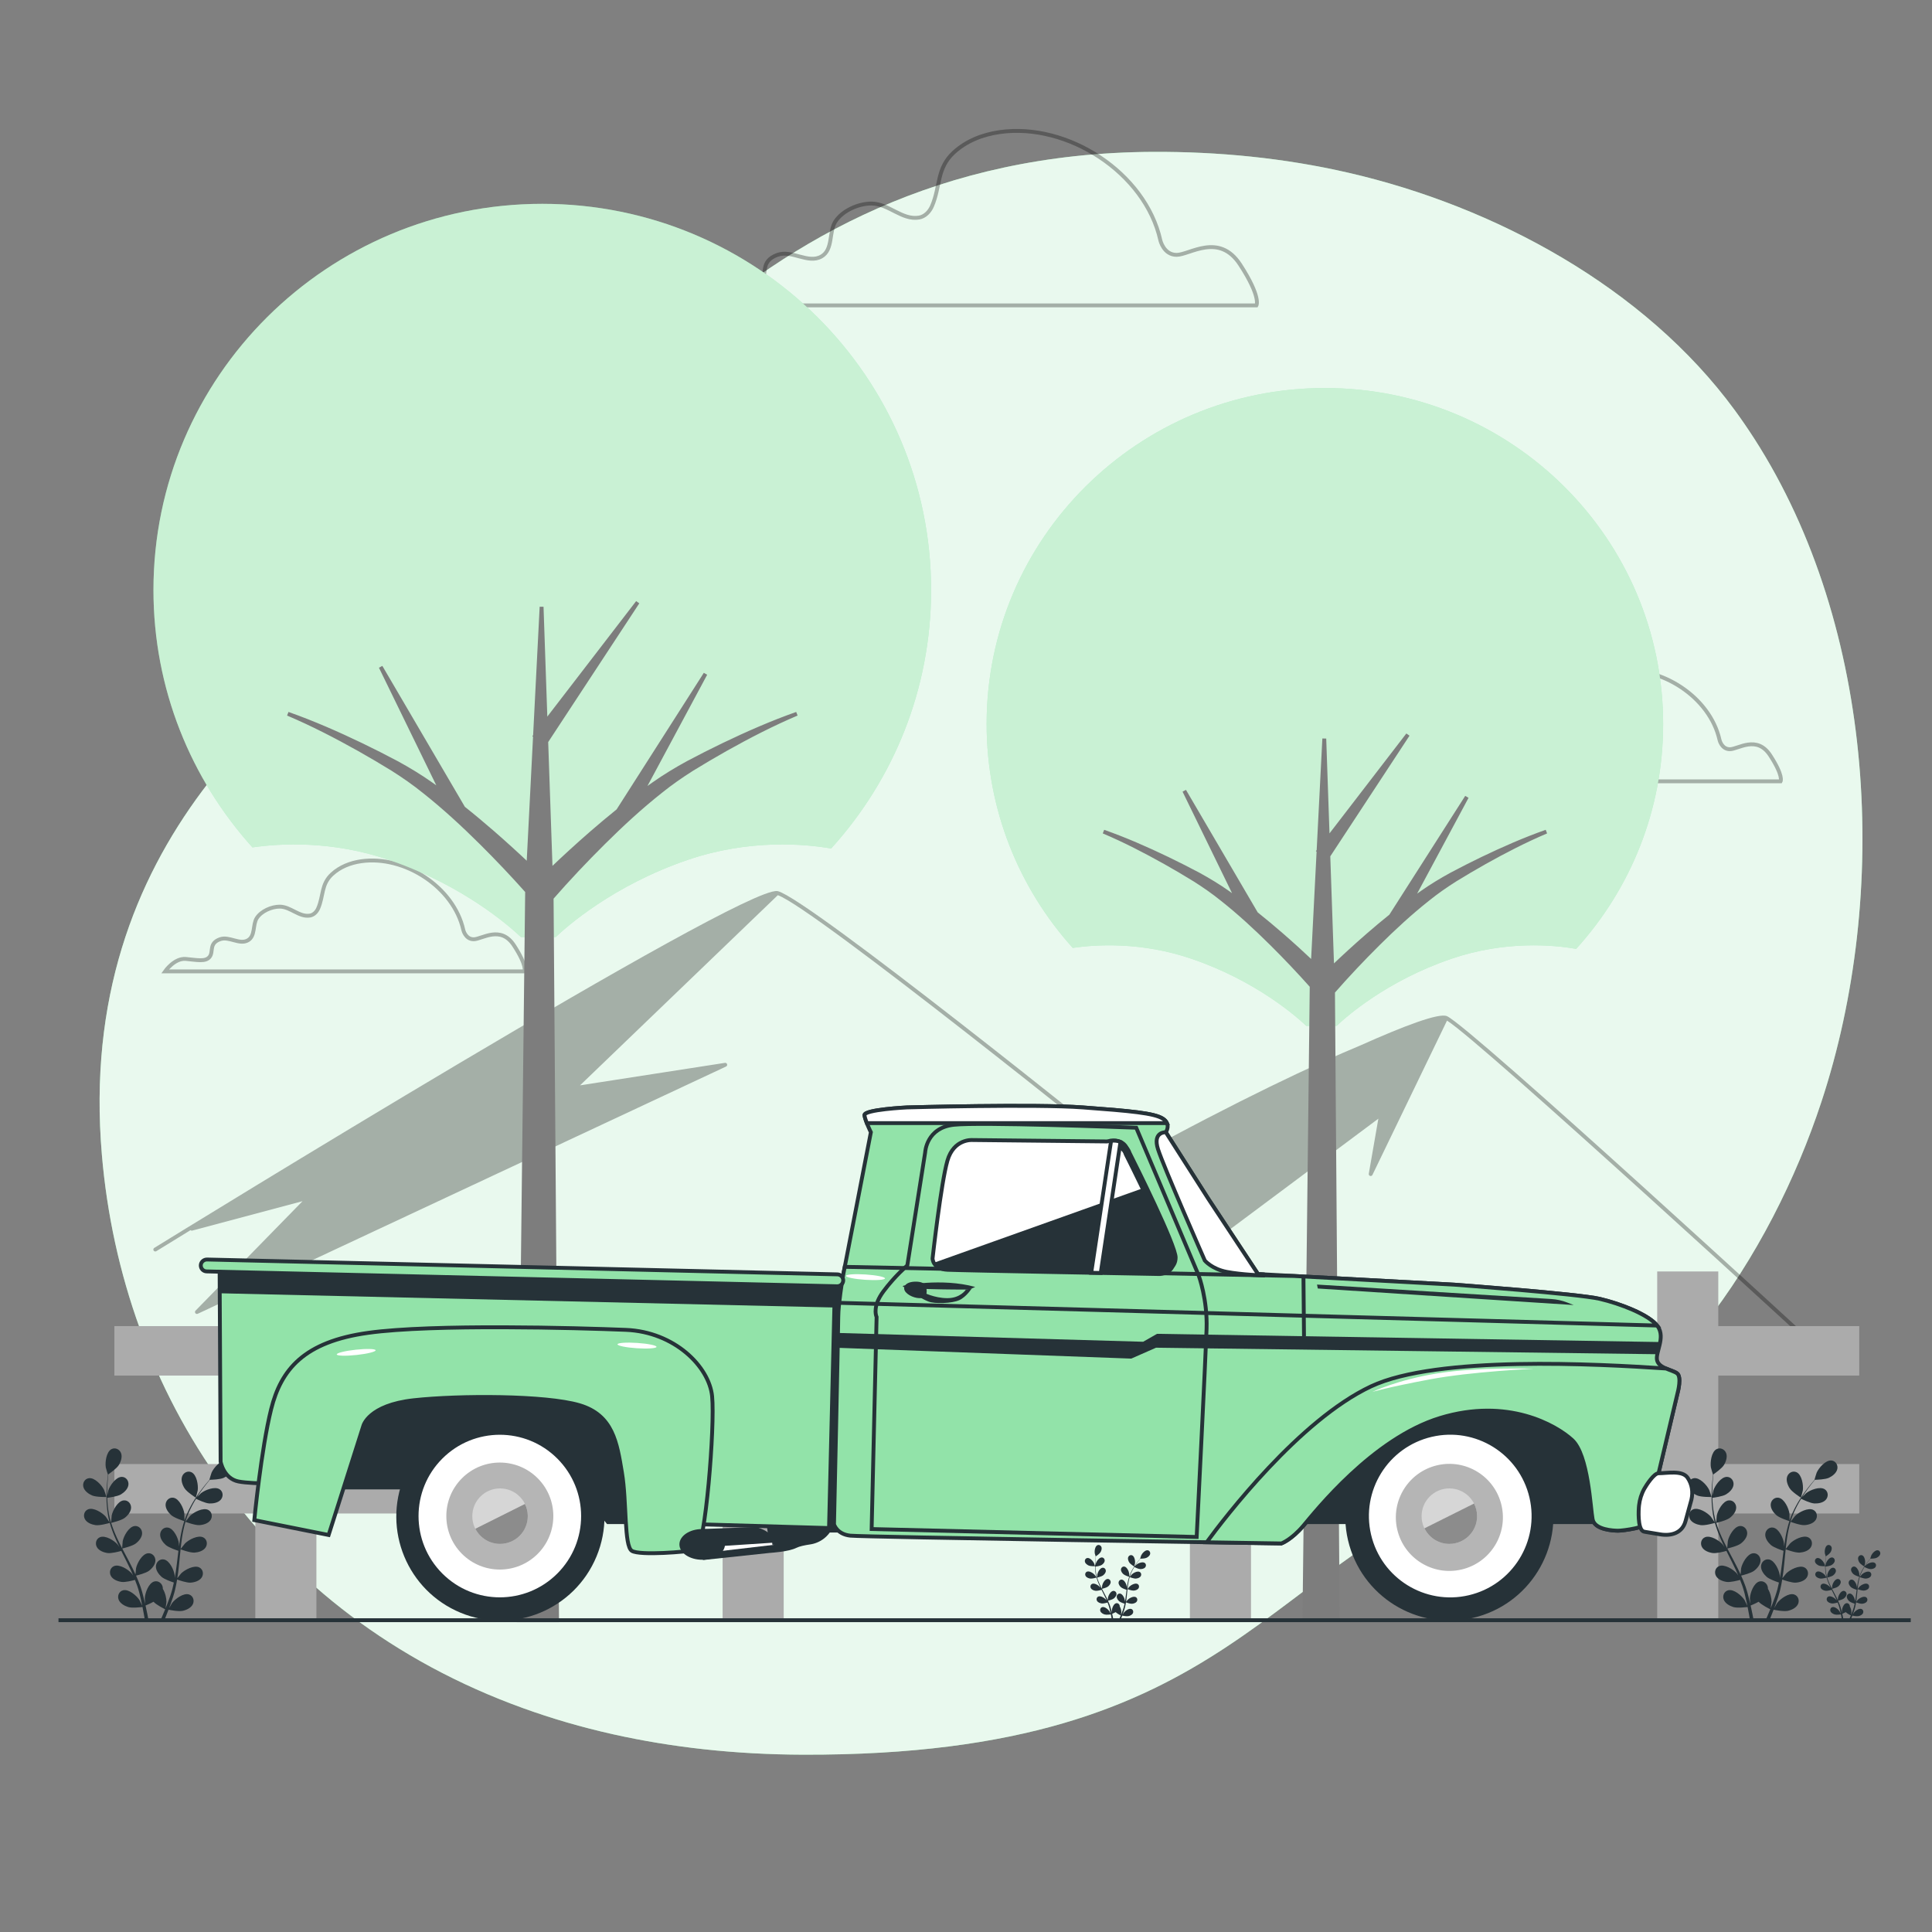 <?xml version="1.0" encoding="utf-8"?>
<!-- Generator: Adobe Illustrator 27.5.0, SVG Export Plug-In . SVG Version: 6.00 Build 0)  -->
<svg version="1.1" xmlns="http://www.w3.org/2000/svg" xmlns:xlink="http://www.w3.org/1999/xlink" x="0px" y="0px"
	 viewBox="0 0 500 500" style="enable-background:new 0 0 500 500;" xml:space="preserve">
<rect x="0" y="0" width="500" height="500" fill="#808080" stroke="none"/>
<g id="Background_Simple">
	<g>
		<path style="fill:#92E3A9;" d="M471.36,285.209c-13.022,39.469-41.076,82.727-82.362,96.808
			c-62.38,21.283-67.954,72.444-181.171,72.094c-17.652-0.053-34.038-1.901-49.155-5.279c-8.127-1.815-15.889-4.082-23.276-6.756
			c-67.068-24.194-103.79-81.729-109.03-143.212c-6.905-80.863,48.125-121.66,83.985-145.688
			c35.861-24.028,76.749-113.344,188.052-113.875c16.969-0.074,33.968,1.589,50.524,5.398c37.793,8.677,76.68,29.597,100.039,61.475
			c1.754,2.395,3.433,4.85,5.048,7.356C485.52,162.552,489.117,231.4,471.36,285.209z"/>
		<path style="opacity:0.8;fill:#FFFFFF;" d="M471.36,285.209c-13.022,39.469-41.076,82.727-82.362,96.808
			c-62.38,21.283-67.954,72.444-181.171,72.094c-17.652-0.053-34.038-1.901-49.155-5.279c-8.127-1.815-15.889-4.082-23.276-6.756
			c-67.068-24.194-103.79-81.729-109.03-143.212c-6.905-80.863,48.125-121.66,83.985-145.688
			c35.861-24.028,76.749-113.344,188.052-113.875c16.969-0.074,33.968,1.589,50.524,5.398c37.793,8.677,76.68,29.597,100.039,61.475
			c1.754,2.395,3.433,4.85,5.048,7.356C485.52,162.552,489.117,231.4,471.36,285.209z"/>
	</g>
</g>
<g id="Mountains">
	<path style="opacity:0.3;" d="M473.616,351.303c-3.798-3.495-93.081-85.626-99.147-88.323c-2.042-0.9-10.979,2.473-22.267,7.515
		c-11.986,5.006-31.128,13.906-59.381,29.388c-6.024-4.854-83.32-67.06-91.49-69.246c-0.006-0.002-0.011-0.004-0.017-0.006
		c-0.008-0.002-0.02-0.007-0.028-0.009c-0.013-0.003-0.036,0-0.05-0.003c-0.035-0.005-0.07-0.009-0.107-0.007
		c-9.515-1.144-154.987,88.51-161.205,92.345c-0.235,0.146-0.308,0.453-0.163,0.688c0.145,0.234,0.451,0.306,0.688,0.163
		c2.686-1.657,5.651-3.48,8.845-5.44c0.122,0.103,0.286,0.15,0.45,0.11l28.551-7.614l-27.691,28.335
		c-0.169,0.173-0.19,0.442-0.05,0.639c0.096,0.136,0.25,0.211,0.408,0.211c0.072,0,0.144-0.016,0.212-0.047l136.73-63.987
		c0.226-0.105,0.339-0.361,0.267-0.599c-0.072-0.237-0.306-0.386-0.555-0.349l-37.501,5.819l51.18-49.212
		c9.165,3.13,90.153,68.387,91.151,69.192l22.217,19.525c0.094,0.082,0.212,0.124,0.33,0.124c0.104,0,0.21-0.033,0.299-0.1
		l41.427-30.905l-2.479,14.254c-0.043,0.246,0.102,0.485,0.339,0.561s0.495-0.033,0.604-0.258l19.303-39.937
		c8.868,5.498,97.541,87.069,98.453,87.909c0.097,0.088,0.218,0.132,0.339,0.132c0.135,0,0.27-0.055,0.368-0.161
		C473.832,351.807,473.819,351.49,473.616,351.303z"/>
</g>
<g id="Clouds">
	<g style="opacity:0.3;">
		<path style="fill:none;stroke:#000000;stroke-miterlimit:10;" d="M119.904,240.669c-2.47-11.096-15.26-19.366-26.408-17.781
			c-2.779,0.395-5.482,1.434-7.569,3.355c-2.847,2.619-2.171,5.592-3.581,8.837c-0.391,0.901-1.154,1.701-2.123,1.867
			c-2.772,0.475-5.006-2.288-7.814-2.309c-2.099-0.015-4.783,1.144-5.953,2.957c-1.09,1.688-0.33,4.633-2.293,5.754
			c-2.194,1.253-4.863-1.131-7.236-0.268c-2.948,1.072-1.608,3.216-2.68,4.556c-1.072,1.34-3.216,0.804-6.164,0.536
			c-2.948-0.268-5.36,3.216-5.36,3.216h92.991c0,0,0.804-1.34-2.68-6.7c-3.484-5.36-8.308-1.608-10.451-1.608
			C120.442,243.081,119.905,240.673,119.904,240.669z"/>
		<path style="fill:none;stroke:#000000;stroke-miterlimit:10;" d="M300.292,62.162c-3.886-17.46-24.011-30.472-41.553-27.979
			c-4.372,0.621-8.626,2.257-11.91,5.279c-4.479,4.121-3.417,8.799-5.635,13.906c-0.615,1.417-1.816,2.676-3.341,2.938
			c-4.363,0.748-7.878-3.601-12.295-3.633c-3.303-0.024-7.525,1.8-9.368,4.653c-1.715,2.656-0.52,7.29-3.607,9.054
			c-3.453,1.972-7.652-1.779-11.385-0.422c-4.638,1.687-2.53,5.06-4.217,7.169c-1.687,2.108-5.06,1.265-9.699,0.843
			c-4.638-0.422-8.434,5.06-8.434,5.06h146.322c0,0,1.265-2.108-4.217-10.542c-5.482-8.433-13.072-2.53-16.445-2.53
			C301.138,65.958,300.293,62.169,300.292,62.162z"/>
		<path style="fill:none;stroke:#000000;stroke-miterlimit:10;" d="M445.009,191.484c-2.47-11.096-15.26-19.366-26.408-17.781
			c-2.779,0.395-5.482,1.435-7.569,3.355c-2.847,2.619-2.171,5.592-3.581,8.837c-0.391,0.901-1.154,1.701-2.123,1.867
			c-2.772,0.475-5.006-2.288-7.814-2.309c-2.099-0.015-4.783,1.144-5.953,2.957c-1.09,1.688-0.33,4.633-2.293,5.754
			c-2.194,1.253-4.863-1.131-7.235-0.268c-2.948,1.072-1.608,3.216-2.68,4.556c-1.072,1.34-3.216,0.804-6.164,0.536
			c-2.948-0.268-5.36,3.216-5.36,3.216h92.991c0,0,0.804-1.34-2.68-6.7c-3.484-5.36-8.308-1.608-10.452-1.608
			C445.547,193.896,445.01,191.488,445.009,191.484z"/>
	</g>
</g>
<g id="Trees">
	<g>
		<path style="fill:#92E3A9;" d="M140.341,52.751c-55.574,0-100.626,44.745-100.626,99.942c0,25.591,9.689,48.931,25.616,66.611
			c7.287-1.056,20.568-1.782,35.247,3.211c19.452,6.617,31.574,17.46,34.228,19.992h9.017c2.654-2.533,14.776-13.375,34.228-19.992
			c15.982-5.437,30.312-4.093,37.046-2.926c16.08-17.714,25.871-41.168,25.871-66.896C240.967,97.496,195.915,52.751,140.341,52.751
			z"/>
		<path style="opacity:0.5;fill:#FFFFFF;" d="M140.341,52.751c-55.574,0-100.626,44.745-100.626,99.942
			c0,25.591,9.689,48.931,25.616,66.611c7.287-1.056,20.568-1.782,35.247,3.211c19.452,6.617,31.574,17.46,34.228,19.992h9.017
			c2.654-2.533,14.776-13.375,34.228-19.992c15.982-5.437,30.312-4.093,37.046-2.926c16.08-17.714,25.871-41.168,25.871-66.896
			C240.967,97.496,195.915,52.751,140.341,52.751z"/>
		<path style="fill:#7D7D7D;stroke:#7D7D7D;stroke-miterlimit:10;" d="M187.181,192.779c-3.095,1.497-6.164,3.046-9.192,4.661
			c-3.032,1.657-6.003,3.456-8.791,5.425c-1.053,0.728-2.081,1.481-3.109,2.234l16.483-30.707l-22.618,35.42
			c-2.291,1.844-4.543,3.725-6.752,5.644c-3.654,3.178-7.205,6.419-10.685,9.76l-1.149-33.314l23.664-36.032l-23.838,30.991
			l-1.028-29.816l-1.7,33.363l-0.005,0.007l0.005,0.003l-1.704,33.439c-3.023-2.86-6.096-5.656-9.25-8.4
			c-2.481-2.155-5.007-4.272-7.593-6.329l-21.399-36.544l15.717,32.237c-0.903-0.656-1.8-1.318-2.721-1.955
			c-2.787-1.969-5.758-3.769-8.79-5.425c-3.028-1.615-6.097-3.164-9.192-4.661c-6.2-2.974-12.517-5.758-19.041-8.056
			c6.338,2.684,12.414,5.831,18.35,9.153c2.963,1.671,5.89,3.388,8.77,5.168c2.835,1.794,5.561,3.691,8.15,5.784
			c5.214,4.127,10.084,8.633,14.772,13.284c4.096,4.067,8.082,8.275,11.881,12.544l-2.163,188.651h9.915l-1.404-186.927
			c4.248-4.863,8.768-9.654,13.416-14.269c4.688-4.651,9.558-9.157,14.771-13.284c2.59-2.093,5.316-3.991,8.151-5.784
			c2.88-1.78,5.808-3.497,8.77-5.168c5.936-3.322,12.012-6.469,18.349-9.153C199.699,187.021,193.382,189.805,187.181,192.779z"/>
	</g>
	<g>
		<path style="fill:#92E3A9;" d="M342.878,100.418c-48.348,0-87.541,38.927-87.541,86.945c0,22.263,8.429,42.568,22.285,57.949
			c6.339-0.919,17.893-1.55,30.663,2.794c16.922,5.757,27.468,15.189,29.777,17.392h7.845c2.309-2.203,12.855-11.636,29.777-17.392
			c13.904-4.73,26.37-3.561,32.228-2.546c13.989-15.41,22.507-35.815,22.507-58.197
			C430.419,139.344,391.226,100.418,342.878,100.418z"/>
		<path style="opacity:0.5;fill:#FFFFFF;" d="M342.878,100.418c-48.348,0-87.541,38.927-87.541,86.945
			c0,22.263,8.429,42.568,22.285,57.949c6.339-0.919,17.893-1.55,30.663,2.794c16.922,5.757,27.468,15.189,29.777,17.392h7.845
			c2.309-2.203,12.855-11.636,29.777-17.392c13.904-4.73,26.37-3.561,32.228-2.546c13.989-15.41,22.507-35.815,22.507-58.197
			C430.419,139.344,391.226,100.418,342.878,100.418z"/>
		<path style="fill:#7D7D7D;stroke:#7D7D7D;stroke-miterlimit:10;" d="M383.627,222.237c-2.693,1.302-5.362,2.65-7.997,4.055
			c-2.638,1.441-5.223,3.007-7.647,4.72c-0.916,0.633-1.81,1.288-2.705,1.943l14.34-26.714l-19.677,30.814
			c-1.993,1.604-3.952,3.241-5.874,4.91c-3.178,2.765-6.268,5.584-9.296,8.49l-0.999-28.982l20.587-31.346l-20.738,26.961
			l-0.895-25.939l-1.479,29.024l-0.005,0.006l0.004,0.003l-1.482,29.09c-2.629-2.488-5.303-4.921-8.047-7.308
			c-2.159-1.875-4.356-3.717-6.606-5.506l-18.616-31.792l13.673,28.045c-0.785-0.571-1.566-1.146-2.367-1.701
			c-2.425-1.713-5.01-3.279-7.647-4.72c-2.634-1.405-5.304-2.753-7.997-4.055c-5.394-2.587-10.889-5.009-16.565-7.008
			c5.514,2.335,10.799,5.073,15.964,7.963c2.577,1.453,5.124,2.948,7.63,4.496c2.466,1.56,4.838,3.211,7.091,5.032
			c4.536,3.59,8.772,7.51,12.851,11.556c3.564,3.538,7.031,7.199,10.336,10.913l-1.882,164.119h8.626l-1.221-162.619
			c3.695-4.23,7.628-8.398,11.671-12.413c4.078-4.046,8.315-7.966,12.851-11.556c2.253-1.821,4.624-3.472,7.091-5.032
			c2.506-1.548,5.053-3.043,7.63-4.496c5.164-2.89,10.45-5.628,15.963-7.963C394.517,217.228,389.021,219.65,383.627,222.237z"/>
	</g>
</g>
<g id="Fence">
	<g>
		<rect x="29.6" y="343.197" style="fill:#ABABAB;" width="451.57" height="12.797"/>
		<rect x="29.6" y="378.895" style="fill:#ABABAB;" width="451.57" height="12.797"/>
		<g>
			<rect x="66.078" y="329.053" style="fill:#ABABAB;" width="15.808" height="90.255"/>
			<rect x="187.013" y="329.053" style="fill:#ABABAB;" width="15.808" height="90.255"/>
			<rect x="307.948" y="329.053" style="fill:#ABABAB;" width="15.808" height="90.255"/>
			<rect x="428.883" y="329.053" style="fill:#ABABAB;" width="15.808" height="90.255"/>
		</g>
	</g>
</g>
<g id="Plants">
	<g>
		<path style="fill:#263238;" d="M439.21,387.012c1.086,0.474,3.741,0.414,3.743,0.414c0.028-0.001-0.571-1.738-0.621-1.844
			c-0.582-1.219-2.425-3.232-3.925-3.029c-1.08,0.146-1.681,1.227-1.437,2.244C437.219,385.836,438.285,386.607,439.21,387.012z"/>
		<path style="fill:#263238;" d="M440.126,394.704c1.126,0.164,3.496-0.523,3.685-0.579c0.374,1.327,0.866,2.658,1.437,3.977
			c0.326,0.755,0.678,1.505,1.04,2.252c-0.216-0.316-0.412-0.598-0.443-0.635c-0.884-1.022-3.193-2.476-4.585-1.885
			c-1.004,0.426-1.297,1.627-0.794,2.544c0.514,0.936,1.746,1.399,2.745,1.544c1.013,0.148,3.046-0.398,3.582-0.549
			c0.142,0.285,0.28,0.572,0.424,0.857c0.686,1.367,1.377,2.727,2.014,4.083c0.225,0.478,0.428,0.956,0.634,1.434
			c-0.192-0.281-0.357-0.516-0.385-0.55c-0.884-1.022-3.193-2.476-4.585-1.885c-1.003,0.426-1.297,1.627-0.793,2.544
			c0.515,0.936,1.746,1.399,2.745,1.544c0.967,0.141,2.847-0.346,3.485-0.522c0.196,0.496,0.393,0.992,0.56,1.482
			c0.107,0.337,0.233,0.654,0.321,0.998c0.095,0.339,0.188,0.674,0.281,1.007c0.155,0.646,0.319,1.312,0.454,1.947
			c0.098,0.44,0.182,0.862,0.269,1.287c-0.218-0.478-0.665-1.405-0.711-1.478c-0.719-1.144-2.781-2.931-4.247-2.558
			c-1.056,0.269-1.529,1.412-1.169,2.394c0.367,1.003,1.514,1.647,2.479,1.942c1.063,0.325,3.415,0.028,3.708-0.011
			c0.141,0.703,0.272,1.388,0.384,2.036c0.085,0.48,0.162,0.941,0.232,1.384h0.942c-0.089-0.493-0.186-1.009-0.294-1.549
			c-0.14-0.714-0.304-1.475-0.48-2.254c0.177-0.07,1.18-0.476,2.069-0.973c0.774,0.839,2.759,1.82,3.015,1.945
			c-0.27,0.664-0.539,1.307-0.803,1.91c-0.139,0.32-0.274,0.621-0.408,0.921h0.996c0.079-0.189,0.157-0.375,0.238-0.572
			c0.277-0.673,0.56-1.398,0.843-2.145c0.285,0.06,2.613,0.532,3.698,0.288c0.984-0.223,2.176-0.779,2.617-1.753
			c0.431-0.952,0.045-2.127-0.988-2.474c-1.434-0.482-3.623,1.147-4.425,2.234c-0.047,0.064-0.483,0.817-0.75,1.297
			c0.114-0.306,0.228-0.601,0.342-0.918c0.229-0.624,0.439-1.253,0.667-1.929c0.099-0.33,0.199-0.664,0.3-1.001
			c0.107-0.332,0.178-0.697,0.269-1.048c0.195-0.819,0.353-1.658,0.493-2.507c0.547,0.199,2.499,0.878,3.51,0.807
			c1.007-0.071,2.269-0.44,2.852-1.336c0.571-0.876,0.367-2.096-0.602-2.596c-1.345-0.693-3.755,0.585-4.713,1.538
			c-0.06,0.059-0.67,0.821-0.997,1.245c0.08-0.511,0.163-1.021,0.227-1.54c0.186-1.5,0.328-3.024,0.476-4.544
			c0.045-0.466,0.096-0.929,0.145-1.393c0.194,0.073,2.496,0.93,3.629,0.851c1.007-0.07,2.269-0.44,2.852-1.336
			c0.571-0.876,0.367-2.096-0.602-2.595c-1.345-0.694-3.755,0.585-4.713,1.538c-0.072,0.072-0.949,1.168-1.158,1.458
			c0.108-1.022,0.225-2.04,0.381-3.038c0.213-1.378,0.499-2.718,0.872-3.996c0.09,0.034,2.489,0.94,3.649,0.858
			c1.007-0.071,2.27-0.441,2.852-1.336c0.571-0.876,0.367-2.096-0.602-2.596c-1.345-0.693-3.755,0.585-4.713,1.538
			c-0.075,0.075-1.017,1.255-1.173,1.481c0.022-0.076,0.037-0.157,0.06-0.232c0.415-1.359,0.988-2.624,1.583-3.781
			c0.344-0.673,0.711-1.298,1.081-1.897c0.43,0.215,2.404,1.173,3.456,1.215c1.008,0.04,2.304-0.189,2.981-1.014
			c0.664-0.808,0.595-2.043-0.313-2.646c-1.261-0.837-3.797,0.169-4.853,1.011c-0.057,0.046-0.59,0.576-0.972,0.967
			c0.171-0.268,0.343-0.548,0.512-0.801c0.633-0.953,1.271-1.787,1.843-2.521c0.328-0.414,0.633-0.783,0.922-1.125
			c0.531-0.009,2.672-0.074,3.608-0.514c0.913-0.429,1.958-1.229,2.179-2.274c0.216-1.023-0.414-2.088-1.497-2.204
			c-1.504-0.162-3.292,1.899-3.841,3.134c-0.047,0.107-0.599,1.86-0.571,1.86c0,0,0.026,0,0.032,0
			c-0.285,0.323-0.586,0.673-0.908,1.062c-0.589,0.723-1.247,1.545-1.903,2.488c-0.658,0.941-1.347,1.981-1.973,3.143
			c-0.629,1.164-1.232,2.42-1.685,3.794c-0.005,0.016-0.009,0.032-0.014,0.048c0.008-0.443-0.012-1.683-0.024-1.778
			c-0.174-1.34-1.297-3.827-2.785-4.102c-1.072-0.198-1.979,0.642-2.065,1.684c-0.087,1.065,0.685,2.13,1.437,2.802
			c0.849,0.758,3.205,1.492,3.392,1.55c-0.42,1.313-0.744,2.694-0.995,4.11c-0.144,0.81-0.265,1.629-0.375,2.453
			c-0.006-0.383-0.013-0.726-0.02-0.774c-0.174-1.34-1.297-3.827-2.784-4.102c-1.072-0.198-1.98,0.642-2.065,1.684
			c-0.087,1.065,0.685,2.13,1.437,2.802c0.764,0.682,2.759,1.349,3.29,1.518c-0.039,0.316-0.081,0.632-0.119,0.948
			c-0.181,1.518-0.356,3.034-0.573,4.516c-0.076,0.522-0.17,1.034-0.263,1.546c-0.005-0.34-0.013-0.627-0.018-0.671
			c-0.174-1.34-1.297-3.827-2.784-4.102c-1.072-0.198-1.98,0.642-2.065,1.684c-0.087,1.064,0.685,2.13,1.438,2.802
			c0.728,0.651,2.565,1.283,3.195,1.487c-0.11,0.522-0.22,1.044-0.351,1.545c-0.097,0.34-0.167,0.673-0.283,1.009
			c-0.108,0.335-0.215,0.666-0.321,0.995c-0.228,0.625-0.458,1.271-0.695,1.875c-0.162,0.421-0.324,0.82-0.485,1.221
			c0.082-0.519,0.221-1.538,0.223-1.624c0.021-0.897-0.298-2.356-0.933-3.382c0.004-0.133-0.004-0.265-0.025-0.396
			c-0.166-1.033-1.136-1.8-2.189-1.519c-1.462,0.389-2.389,2.956-2.458,4.305c-0.004,0.08,0.048,0.948,0.09,1.496
			c-0.074-0.318-0.141-0.628-0.221-0.954c-0.153-0.647-0.326-1.287-0.508-1.978c-0.1-0.33-0.201-0.663-0.303-1
			c-0.094-0.336-0.236-0.679-0.353-1.022c-0.289-0.791-0.621-1.578-0.972-2.363c0.566-0.136,2.569-0.646,3.373-1.263
			c0.801-0.614,1.65-1.619,1.642-2.687c-0.007-1.046-0.85-1.951-1.934-1.833c-1.504,0.163-2.81,2.56-3.083,3.883
			c-0.017,0.083-0.106,1.054-0.145,1.589c-0.215-0.47-0.427-0.941-0.66-1.41c-0.672-1.354-1.395-2.704-2.11-4.053
			c-0.219-0.413-0.433-0.828-0.648-1.242c0.202-0.046,2.596-0.602,3.496-1.293c0.8-0.614,1.65-1.619,1.642-2.687
			c-0.008-1.046-0.85-1.951-1.934-1.833c-1.504,0.163-2.81,2.559-3.083,3.883c-0.021,0.1-0.147,1.498-0.161,1.855
			c-0.474-0.912-0.937-1.825-1.358-2.744c-0.582-1.267-1.083-2.542-1.477-3.814c0.094-0.021,2.595-0.59,3.517-1.298
			c0.801-0.614,1.65-1.619,1.642-2.687c-0.007-1.046-0.85-1.951-1.934-1.833c-1.504,0.163-2.809,2.56-3.082,3.883
			c-0.021,0.104-0.156,1.608-0.161,1.882c-0.023-0.076-0.056-0.151-0.078-0.227c-0.403-1.363-0.623-2.734-0.766-4.027
			c-0.085-0.751-0.123-1.474-0.145-2.178c0.477-0.058,2.652-0.348,3.552-0.893c0.863-0.523,1.818-1.428,1.927-2.491
			c0.107-1.04-0.631-2.033-1.721-2.035c-1.513-0.003-3.074,2.236-3.49,3.521c-0.023,0.07-0.174,0.806-0.277,1.344
			c-0.005-0.318-0.016-0.646-0.015-0.951c0.002-1.144,0.074-2.192,0.146-3.119c0.045-0.527,0.096-1.003,0.149-1.447
			c0.438-0.301,2.188-1.536,2.726-2.419c0.525-0.862,0.955-2.105,0.563-3.098c-0.384-0.973-1.496-1.513-2.465-1.013
			c-1.344,0.695-1.698,3.4-1.476,4.733c0.02,0.115,0.527,1.882,0.55,1.866c0,0,0.021-0.015,0.026-0.018
			c-0.059,0.427-0.118,0.885-0.171,1.387c-0.092,0.928-0.188,1.976-0.214,3.125c-0.03,1.148-0.03,2.396,0.088,3.71
			c0.117,1.317,0.307,2.697,0.687,4.094c0.004,0.016,0.011,0.032,0.015,0.047c-0.238-0.374-0.939-1.397-1.001-1.47
			c-0.884-1.022-3.192-2.476-4.585-1.885c-1.003,0.426-1.297,1.627-0.793,2.544C437.896,394.095,439.128,394.558,440.126,394.704z"
			/>
		<path style="fill:#263238;" d="M466.071,387.596c0.023,0.015,0.483-1.765,0.499-1.881c0.186-1.338-0.24-4.033-1.603-4.691
			c-0.981-0.474-2.079,0.096-2.436,1.079c-0.365,1.003,0.098,2.235,0.646,3.082C463.821,386.18,466.069,387.594,466.071,387.596z"/>
	</g>
	<g>
		<path style="fill:#263238;" d="M23.808,387.012c1.086,0.474,3.741,0.414,3.743,0.414c0.028-0.001-0.571-1.738-0.621-1.844
			c-0.582-1.219-2.425-3.232-3.925-3.029c-1.08,0.146-1.681,1.227-1.437,2.244C21.818,385.836,22.884,386.607,23.808,387.012z"/>
		<path style="fill:#263238;" d="M24.725,394.704c1.126,0.164,3.496-0.523,3.685-0.579c0.374,1.327,0.866,2.658,1.438,3.977
			c0.326,0.755,0.678,1.505,1.04,2.252c-0.216-0.316-0.412-0.598-0.443-0.635c-0.884-1.022-3.193-2.476-4.585-1.885
			c-1.004,0.426-1.297,1.627-0.794,2.544c0.514,0.936,1.746,1.399,2.745,1.544c1.013,0.148,3.045-0.398,3.581-0.549
			c0.142,0.285,0.281,0.572,0.424,0.857c0.686,1.367,1.377,2.727,2.014,4.083c0.225,0.478,0.428,0.956,0.634,1.434
			c-0.192-0.281-0.357-0.516-0.385-0.55c-0.884-1.022-3.193-2.476-4.585-1.885c-1.003,0.426-1.297,1.627-0.794,2.544
			c0.515,0.936,1.746,1.399,2.745,1.544c0.967,0.141,2.847-0.346,3.485-0.522c0.196,0.496,0.393,0.992,0.56,1.482
			c0.107,0.337,0.233,0.654,0.321,0.998c0.095,0.339,0.188,0.674,0.281,1.007c0.155,0.646,0.319,1.312,0.454,1.947
			c0.098,0.44,0.182,0.862,0.269,1.287c-0.218-0.478-0.665-1.405-0.711-1.478c-0.719-1.144-2.78-2.931-4.247-2.558
			c-1.056,0.269-1.529,1.412-1.169,2.394c0.367,1.003,1.514,1.647,2.479,1.942c1.063,0.325,3.415,0.028,3.708-0.011
			c0.141,0.703,0.271,1.388,0.384,2.036c0.085,0.48,0.162,0.941,0.232,1.384h0.942c-0.089-0.493-0.186-1.009-0.293-1.549
			c-0.14-0.714-0.304-1.475-0.48-2.254c0.177-0.07,1.18-0.476,2.069-0.973c0.774,0.839,2.759,1.82,3.015,1.945
			c-0.27,0.664-0.539,1.307-0.803,1.91c-0.139,0.32-0.274,0.621-0.408,0.921h0.996c0.079-0.189,0.157-0.375,0.238-0.572
			c0.277-0.673,0.56-1.398,0.843-2.145c0.285,0.06,2.613,0.532,3.698,0.288c0.984-0.223,2.176-0.779,2.617-1.753
			c0.431-0.952,0.045-2.127-0.988-2.474c-1.434-0.482-3.623,1.147-4.425,2.234c-0.047,0.064-0.483,0.817-0.75,1.297
			c0.114-0.306,0.228-0.601,0.342-0.918c0.229-0.624,0.439-1.253,0.667-1.929c0.099-0.33,0.199-0.664,0.3-1.001
			c0.107-0.332,0.178-0.697,0.269-1.048c0.195-0.819,0.353-1.658,0.493-2.507c0.547,0.199,2.499,0.878,3.51,0.807
			c1.007-0.071,2.269-0.44,2.852-1.336c0.571-0.876,0.367-2.096-0.602-2.596c-1.345-0.693-3.755,0.585-4.713,1.538
			c-0.06,0.059-0.67,0.821-0.997,1.245c0.08-0.511,0.163-1.021,0.227-1.54c0.186-1.5,0.328-3.024,0.476-4.544
			c0.045-0.466,0.096-0.929,0.145-1.393c0.194,0.073,2.496,0.93,3.629,0.851c1.007-0.07,2.269-0.44,2.852-1.336
			c0.571-0.876,0.367-2.096-0.602-2.595c-1.345-0.694-3.755,0.585-4.713,1.538c-0.072,0.072-0.949,1.168-1.158,1.458
			c0.108-1.022,0.225-2.04,0.381-3.038c0.213-1.378,0.499-2.718,0.872-3.996c0.09,0.034,2.489,0.94,3.649,0.858
			c1.007-0.071,2.269-0.441,2.852-1.336c0.571-0.876,0.367-2.096-0.602-2.596c-1.345-0.693-3.755,0.585-4.713,1.538
			c-0.075,0.075-1.017,1.255-1.173,1.481c0.022-0.076,0.037-0.157,0.06-0.232c0.415-1.359,0.988-2.624,1.583-3.781
			c0.344-0.673,0.711-1.298,1.081-1.897c0.43,0.215,2.404,1.173,3.456,1.215c1.008,0.04,2.304-0.189,2.981-1.014
			c0.664-0.808,0.595-2.043-0.313-2.646c-1.261-0.837-3.797,0.169-4.853,1.011c-0.057,0.046-0.59,0.576-0.972,0.967
			c0.171-0.268,0.343-0.548,0.512-0.801c0.633-0.953,1.271-1.787,1.843-2.521c0.328-0.414,0.633-0.783,0.922-1.125
			c0.531-0.009,2.672-0.074,3.608-0.514c0.913-0.429,1.958-1.229,2.179-2.274c0.216-1.023-0.414-2.088-1.497-2.204
			c-1.504-0.162-3.292,1.899-3.841,3.134c-0.047,0.107-0.599,1.86-0.571,1.86c0,0,0.026,0,0.032,0
			c-0.285,0.323-0.586,0.673-0.908,1.062c-0.589,0.723-1.247,1.545-1.903,2.488c-0.658,0.941-1.347,1.981-1.973,3.143
			c-0.629,1.164-1.232,2.42-1.685,3.794c-0.005,0.016-0.008,0.032-0.014,0.048c0.008-0.443-0.012-1.683-0.024-1.778
			c-0.174-1.34-1.297-3.827-2.785-4.102c-1.072-0.198-1.979,0.642-2.065,1.684c-0.087,1.065,0.685,2.13,1.437,2.802
			c0.849,0.758,3.205,1.492,3.392,1.55c-0.42,1.313-0.744,2.694-0.995,4.11c-0.144,0.81-0.265,1.629-0.375,2.453
			c-0.006-0.383-0.013-0.726-0.02-0.774c-0.174-1.34-1.296-3.827-2.784-4.102c-1.072-0.198-1.98,0.642-2.065,1.684
			c-0.087,1.065,0.685,2.13,1.437,2.802c0.764,0.682,2.76,1.349,3.29,1.518c-0.039,0.316-0.081,0.632-0.119,0.948
			c-0.182,1.518-0.356,3.034-0.573,4.516c-0.076,0.522-0.17,1.034-0.263,1.546c-0.005-0.34-0.013-0.627-0.018-0.671
			c-0.174-1.34-1.297-3.827-2.784-4.102c-1.072-0.198-1.98,0.642-2.065,1.684c-0.087,1.064,0.685,2.13,1.438,2.802
			c0.729,0.651,2.566,1.283,3.195,1.487c-0.11,0.522-0.22,1.044-0.35,1.545c-0.097,0.34-0.167,0.673-0.283,1.009
			c-0.108,0.335-0.215,0.666-0.321,0.995c-0.228,0.625-0.458,1.271-0.695,1.875c-0.162,0.421-0.324,0.82-0.485,1.221
			c0.082-0.519,0.221-1.538,0.223-1.624c0.021-0.897-0.298-2.356-0.932-3.382c0.004-0.133-0.004-0.265-0.025-0.396
			c-0.166-1.033-1.136-1.8-2.189-1.519c-1.462,0.389-2.389,2.956-2.458,4.305c-0.004,0.08,0.048,0.948,0.09,1.496
			c-0.074-0.318-0.141-0.628-0.221-0.954c-0.153-0.647-0.326-1.287-0.508-1.978c-0.1-0.33-0.201-0.663-0.303-1
			c-0.094-0.336-0.236-0.679-0.353-1.022c-0.289-0.791-0.621-1.578-0.972-2.363c0.566-0.136,2.569-0.646,3.373-1.263
			c0.801-0.614,1.65-1.619,1.642-2.687c-0.007-1.046-0.85-1.951-1.934-1.833c-1.504,0.163-2.81,2.56-3.083,3.883
			c-0.017,0.083-0.106,1.054-0.145,1.589c-0.215-0.47-0.427-0.941-0.66-1.41c-0.672-1.354-1.395-2.704-2.11-4.053
			c-0.219-0.413-0.433-0.828-0.648-1.242c0.202-0.046,2.596-0.602,3.496-1.293c0.8-0.614,1.65-1.619,1.642-2.687
			c-0.007-1.046-0.85-1.951-1.934-1.833c-1.504,0.163-2.81,2.559-3.083,3.883c-0.021,0.1-0.147,1.498-0.161,1.855
			c-0.474-0.912-0.937-1.825-1.358-2.744c-0.582-1.267-1.083-2.542-1.477-3.814c0.094-0.021,2.595-0.59,3.517-1.298
			c0.801-0.614,1.65-1.619,1.642-2.687c-0.007-1.046-0.85-1.951-1.934-1.833c-1.504,0.163-2.809,2.56-3.082,3.883
			c-0.021,0.104-0.156,1.608-0.161,1.882c-0.023-0.076-0.056-0.151-0.078-0.227c-0.403-1.363-0.623-2.734-0.765-4.027
			c-0.084-0.751-0.123-1.474-0.145-2.178c0.477-0.058,2.652-0.348,3.552-0.893c0.863-0.523,1.818-1.428,1.927-2.491
			c0.107-1.04-0.631-2.033-1.721-2.035c-1.513-0.003-3.074,2.236-3.49,3.521c-0.023,0.07-0.174,0.806-0.277,1.344
			c-0.005-0.318-0.016-0.646-0.015-0.951c0.002-1.144,0.074-2.192,0.146-3.119c0.045-0.527,0.096-1.003,0.149-1.447
			c0.438-0.301,2.187-1.536,2.726-2.419c0.525-0.862,0.955-2.105,0.563-3.098c-0.384-0.973-1.497-1.513-2.465-1.013
			c-1.344,0.695-1.698,3.4-1.476,4.733c0.019,0.115,0.527,1.882,0.55,1.866c0,0,0.021-0.015,0.026-0.018
			c-0.059,0.427-0.118,0.885-0.171,1.387c-0.092,0.928-0.188,1.976-0.214,3.125c-0.03,1.148-0.03,2.396,0.088,3.71
			c0.117,1.317,0.307,2.697,0.687,4.094c0.004,0.016,0.011,0.032,0.015,0.047c-0.238-0.374-0.939-1.397-1.001-1.47
			c-0.884-1.022-3.192-2.476-4.585-1.885c-1.003,0.426-1.297,1.627-0.793,2.544C22.495,394.095,23.727,394.558,24.725,394.704z"/>
		<path style="fill:#263238;" d="M50.669,387.596c0.023,0.015,0.483-1.765,0.499-1.881c0.186-1.338-0.24-4.033-1.603-4.691
			c-0.981-0.474-2.079,0.096-2.436,1.079c-0.365,1.003,0.098,2.235,0.646,3.082C48.42,386.18,50.668,387.594,50.669,387.596z"/>
	</g>
	<g>
		<path style="fill:#263238;" d="M470.706,405.162c0.476,0.208,1.639,0.181,1.64,0.181c0.012,0-0.25-0.762-0.272-0.808
			c-0.255-0.534-1.062-1.415-1.719-1.327c-0.473,0.064-0.736,0.537-0.629,0.983C469.835,404.647,470.301,404.985,470.706,405.162z"
			/>
		<path style="fill:#263238;" d="M471.108,408.531c0.493,0.072,1.531-0.229,1.614-0.253c0.164,0.581,0.379,1.164,0.63,1.742
			c0.143,0.331,0.297,0.659,0.456,0.987c-0.095-0.139-0.18-0.262-0.194-0.278c-0.387-0.448-1.398-1.085-2.008-0.826
			c-0.44,0.186-0.568,0.713-0.348,1.114c0.225,0.41,0.765,0.613,1.202,0.676c0.444,0.065,1.334-0.174,1.569-0.241
			c0.062,0.125,0.123,0.251,0.186,0.375c0.301,0.598,0.603,1.194,0.882,1.788c0.098,0.209,0.188,0.419,0.278,0.628
			c-0.084-0.123-0.156-0.226-0.169-0.241c-0.387-0.447-1.398-1.085-2.008-0.825c-0.44,0.187-0.568,0.713-0.348,1.114
			c0.225,0.41,0.765,0.613,1.202,0.676c0.424,0.062,1.247-0.151,1.526-0.229c0.086,0.217,0.172,0.435,0.245,0.649
			c0.047,0.148,0.102,0.286,0.141,0.437c0.042,0.148,0.082,0.296,0.123,0.441c0.068,0.283,0.14,0.575,0.199,0.853
			c0.043,0.193,0.08,0.378,0.118,0.564c-0.095-0.209-0.291-0.615-0.311-0.647c-0.315-0.501-1.218-1.284-1.86-1.12
			c-0.463,0.118-0.67,0.618-0.512,1.049c0.161,0.439,0.663,0.721,1.086,0.851c0.465,0.142,1.496,0.012,1.624-0.005
			c0.062,0.308,0.119,0.608,0.168,0.892c0.037,0.21,0.071,0.412,0.102,0.606h0.413c-0.039-0.216-0.082-0.442-0.129-0.678
			c-0.061-0.313-0.133-0.646-0.21-0.987c0.077-0.031,0.517-0.208,0.906-0.426c0.339,0.367,1.208,0.797,1.321,0.852
			c-0.118,0.291-0.236,0.572-0.352,0.837c-0.061,0.14-0.12,0.272-0.179,0.403h0.436c0.035-0.083,0.069-0.164,0.104-0.25
			c0.121-0.295,0.245-0.612,0.369-0.939c0.125,0.026,1.145,0.233,1.62,0.126c0.431-0.097,0.953-0.341,1.146-0.767
			c0.189-0.417,0.02-0.932-0.433-1.084c-0.628-0.211-1.587,0.502-1.938,0.978c-0.021,0.028-0.212,0.358-0.328,0.568
			c0.05-0.134,0.1-0.263,0.15-0.402c0.1-0.273,0.192-0.549,0.292-0.845c0.043-0.145,0.087-0.291,0.131-0.439
			c0.047-0.146,0.078-0.305,0.118-0.459c0.086-0.359,0.155-0.726,0.216-1.098c0.239,0.087,1.094,0.385,1.537,0.353
			c0.441-0.031,0.994-0.193,1.249-0.585c0.25-0.384,0.161-0.918-0.264-1.137c-0.589-0.304-1.645,0.256-2.064,0.674
			c-0.026,0.026-0.293,0.359-0.437,0.545c0.035-0.224,0.071-0.447,0.1-0.675c0.081-0.657,0.144-1.325,0.209-1.99
			c0.02-0.204,0.042-0.407,0.063-0.61c0.085,0.032,1.093,0.408,1.59,0.373c0.441-0.031,0.994-0.193,1.249-0.585
			c0.25-0.384,0.161-0.918-0.263-1.137c-0.589-0.304-1.645,0.256-2.064,0.674c-0.032,0.031-0.415,0.512-0.507,0.639
			c0.047-0.448,0.099-0.893,0.167-1.331c0.094-0.603,0.219-1.19,0.382-1.75c0.039,0.015,1.09,0.411,1.598,0.376
			c0.441-0.031,0.994-0.193,1.249-0.585c0.25-0.384,0.161-0.918-0.264-1.137c-0.589-0.304-1.645,0.256-2.064,0.673
			c-0.033,0.033-0.446,0.55-0.514,0.649c0.01-0.033,0.016-0.069,0.027-0.102c0.182-0.595,0.433-1.149,0.693-1.656
			c0.151-0.295,0.311-0.568,0.473-0.831c0.188,0.094,1.053,0.514,1.513,0.532c0.442,0.018,1.009-0.083,1.306-0.444
			c0.291-0.354,0.261-0.895-0.137-1.159c-0.552-0.367-1.663,0.074-2.126,0.443c-0.025,0.02-0.258,0.252-0.426,0.424
			c0.075-0.117,0.15-0.24,0.224-0.351c0.277-0.418,0.557-0.783,0.807-1.104c0.144-0.182,0.277-0.343,0.404-0.493
			c0.233-0.004,1.17-0.033,1.58-0.225c0.4-0.188,0.858-0.538,0.954-0.996c0.095-0.448-0.181-0.914-0.656-0.965
			c-0.659-0.071-1.442,0.832-1.682,1.373c-0.021,0.047-0.262,0.815-0.25,0.815c0,0,0.011,0,0.014,0
			c-0.125,0.142-0.257,0.295-0.398,0.465c-0.258,0.317-0.546,0.677-0.833,1.09c-0.288,0.412-0.59,0.868-0.864,1.376
			c-0.276,0.51-0.54,1.06-0.738,1.662c-0.002,0.007-0.004,0.014-0.006,0.021c0.003-0.194-0.005-0.737-0.011-0.779
			c-0.076-0.587-0.568-1.676-1.22-1.797c-0.469-0.087-0.867,0.281-0.905,0.738c-0.038,0.466,0.3,0.933,0.63,1.227
			c0.372,0.332,1.404,0.654,1.486,0.679c-0.184,0.575-0.326,1.18-0.436,1.8c-0.063,0.355-0.116,0.714-0.164,1.074
			c-0.003-0.168-0.006-0.318-0.009-0.339c-0.076-0.587-0.568-1.676-1.22-1.797c-0.469-0.087-0.867,0.281-0.904,0.738
			c-0.038,0.466,0.3,0.933,0.629,1.227c0.335,0.299,1.209,0.591,1.441,0.665c-0.017,0.138-0.036,0.277-0.052,0.415
			c-0.079,0.665-0.156,1.329-0.251,1.978c-0.033,0.229-0.074,0.453-0.115,0.677c-0.002-0.149-0.006-0.275-0.008-0.294
			c-0.076-0.587-0.568-1.676-1.22-1.797c-0.469-0.087-0.867,0.281-0.905,0.738c-0.038,0.466,0.3,0.933,0.63,1.227
			c0.319,0.285,1.124,0.562,1.399,0.651c-0.048,0.228-0.096,0.457-0.154,0.677c-0.042,0.149-0.073,0.295-0.124,0.442
			c-0.047,0.147-0.094,0.292-0.141,0.436c-0.1,0.274-0.201,0.557-0.304,0.821c-0.071,0.185-0.142,0.359-0.213,0.535
			c0.036-0.227,0.097-0.674,0.098-0.711c0.009-0.393-0.13-1.032-0.408-1.481c0.002-0.058-0.002-0.116-0.011-0.173
			c-0.073-0.452-0.498-0.788-0.959-0.665c-0.64,0.171-1.046,1.295-1.077,1.885c-0.002,0.035,0.021,0.415,0.039,0.655
			c-0.032-0.139-0.062-0.275-0.097-0.418c-0.067-0.283-0.143-0.564-0.222-0.866c-0.044-0.145-0.088-0.291-0.133-0.438
			c-0.041-0.147-0.103-0.297-0.155-0.448c-0.127-0.346-0.272-0.691-0.426-1.035c0.248-0.06,1.125-0.283,1.477-0.553
			c0.351-0.269,0.723-0.709,0.719-1.177c-0.003-0.458-0.372-0.855-0.847-0.803c-0.659,0.072-1.231,1.121-1.35,1.701
			c-0.008,0.036-0.046,0.462-0.064,0.696c-0.094-0.206-0.187-0.412-0.289-0.618c-0.294-0.593-0.611-1.184-0.924-1.775
			c-0.096-0.181-0.189-0.362-0.284-0.544c0.089-0.02,1.137-0.264,1.531-0.566c0.351-0.269,0.722-0.709,0.719-1.177
			c-0.003-0.458-0.372-0.854-0.847-0.803c-0.659,0.071-1.231,1.121-1.35,1.701c-0.009,0.044-0.064,0.656-0.071,0.812
			c-0.207-0.399-0.41-0.799-0.595-1.202c-0.255-0.555-0.474-1.113-0.647-1.67c0.041-0.009,1.136-0.258,1.54-0.568
			c0.351-0.269,0.723-0.709,0.719-1.177c-0.003-0.458-0.372-0.854-0.847-0.803c-0.659,0.072-1.23,1.121-1.35,1.701
			c-0.009,0.046-0.068,0.704-0.071,0.824c-0.01-0.033-0.025-0.066-0.034-0.099c-0.177-0.597-0.273-1.197-0.335-1.764
			c-0.037-0.329-0.054-0.646-0.063-0.954c0.209-0.026,1.161-0.152,1.556-0.391c0.378-0.229,0.796-0.626,0.844-1.091
			c0.047-0.456-0.276-0.89-0.754-0.891c-0.663-0.001-1.346,0.979-1.529,1.542c-0.01,0.031-0.076,0.353-0.121,0.588
			c-0.002-0.139-0.007-0.283-0.007-0.416c0.001-0.501,0.033-0.96,0.064-1.366c0.02-0.231,0.042-0.439,0.065-0.634
			c0.192-0.132,0.958-0.673,1.194-1.06c0.23-0.377,0.418-0.922,0.247-1.357c-0.168-0.426-0.656-0.663-1.079-0.444
			c-0.589,0.304-0.743,1.489-0.646,2.073c0.009,0.05,0.231,0.824,0.241,0.817c0,0,0.009-0.006,0.011-0.008
			c-0.026,0.187-0.051,0.388-0.075,0.607c-0.04,0.406-0.082,0.866-0.094,1.369c-0.013,0.503-0.013,1.049,0.039,1.625
			c0.051,0.577,0.135,1.182,0.301,1.793c0.002,0.007,0.005,0.014,0.007,0.021c-0.104-0.164-0.411-0.612-0.439-0.644
			c-0.387-0.448-1.398-1.085-2.008-0.826c-0.439,0.187-0.568,0.713-0.348,1.114C470.131,408.265,470.671,408.468,471.108,408.531z"
			/>
		<path style="fill:#263238;" d="M482.471,405.418c0.01,0.006,0.212-0.773,0.219-0.824c0.082-0.586-0.105-1.767-0.702-2.055
			c-0.43-0.208-0.91,0.042-1.067,0.473c-0.16,0.439,0.043,0.979,0.283,1.35C481.486,404.798,482.471,405.418,482.471,405.418z"/>
	</g>
	<g>
		<path style="fill:#263238;" d="M281.759,405.162c0.476,0.208,1.639,0.181,1.64,0.181c0.012,0-0.25-0.762-0.272-0.808
			c-0.255-0.534-1.062-1.415-1.719-1.327c-0.473,0.064-0.736,0.537-0.629,0.983C280.887,404.647,281.354,404.985,281.759,405.162z"
			/>
		<path style="fill:#263238;" d="M282.16,408.531c0.493,0.072,1.531-0.229,1.614-0.253c0.164,0.581,0.379,1.164,0.63,1.742
			c0.143,0.331,0.297,0.659,0.456,0.987c-0.095-0.139-0.18-0.262-0.194-0.278c-0.387-0.448-1.398-1.085-2.008-0.826
			c-0.44,0.186-0.568,0.713-0.348,1.114c0.225,0.41,0.765,0.613,1.202,0.676c0.444,0.065,1.334-0.174,1.569-0.241
			c0.062,0.125,0.123,0.251,0.186,0.375c0.301,0.598,0.603,1.194,0.882,1.788c0.098,0.209,0.188,0.419,0.277,0.628
			c-0.084-0.123-0.156-0.226-0.169-0.241c-0.387-0.447-1.398-1.085-2.008-0.825c-0.439,0.187-0.568,0.713-0.348,1.114
			c0.225,0.41,0.765,0.613,1.202,0.676c0.423,0.062,1.247-0.151,1.526-0.229c0.086,0.217,0.172,0.435,0.245,0.649
			c0.047,0.148,0.102,0.286,0.14,0.437c0.042,0.148,0.082,0.296,0.123,0.441c0.068,0.283,0.14,0.575,0.199,0.853
			c0.043,0.193,0.08,0.378,0.118,0.564c-0.095-0.209-0.291-0.615-0.311-0.647c-0.315-0.501-1.218-1.284-1.86-1.12
			c-0.463,0.118-0.67,0.618-0.512,1.049c0.161,0.439,0.663,0.721,1.086,0.851c0.465,0.142,1.496,0.012,1.624-0.005
			c0.062,0.308,0.119,0.608,0.168,0.892c0.037,0.21,0.071,0.412,0.102,0.606h0.413c-0.039-0.216-0.082-0.442-0.129-0.678
			c-0.061-0.313-0.133-0.646-0.21-0.987c0.077-0.031,0.517-0.208,0.906-0.426c0.339,0.367,1.208,0.797,1.321,0.852
			c-0.118,0.291-0.236,0.572-0.352,0.837c-0.061,0.14-0.12,0.272-0.179,0.403h0.436c0.035-0.083,0.069-0.164,0.104-0.25
			c0.121-0.295,0.245-0.612,0.369-0.939c0.125,0.026,1.145,0.233,1.62,0.126c0.431-0.097,0.953-0.341,1.146-0.767
			c0.189-0.417,0.02-0.932-0.433-1.084c-0.628-0.211-1.587,0.502-1.938,0.978c-0.021,0.028-0.212,0.358-0.328,0.568
			c0.05-0.134,0.1-0.263,0.15-0.402c0.1-0.273,0.192-0.549,0.292-0.845c0.043-0.145,0.087-0.291,0.131-0.439
			c0.047-0.146,0.078-0.305,0.118-0.459c0.086-0.359,0.155-0.726,0.216-1.098c0.24,0.087,1.094,0.385,1.537,0.353
			c0.441-0.031,0.994-0.193,1.249-0.585c0.25-0.384,0.161-0.918-0.264-1.137c-0.589-0.304-1.645,0.256-2.064,0.674
			c-0.026,0.026-0.294,0.359-0.437,0.545c0.035-0.224,0.071-0.447,0.1-0.675c0.082-0.657,0.144-1.325,0.209-1.99
			c0.02-0.204,0.042-0.407,0.063-0.61c0.085,0.032,1.093,0.408,1.59,0.373c0.441-0.031,0.994-0.193,1.249-0.585
			c0.25-0.384,0.161-0.918-0.263-1.137c-0.589-0.304-1.645,0.256-2.064,0.674c-0.031,0.031-0.415,0.512-0.507,0.639
			c0.047-0.448,0.099-0.893,0.167-1.331c0.093-0.603,0.219-1.19,0.382-1.75c0.039,0.015,1.09,0.411,1.598,0.376
			c0.441-0.031,0.994-0.193,1.249-0.585c0.25-0.384,0.161-0.918-0.263-1.137c-0.589-0.304-1.645,0.256-2.064,0.673
			c-0.033,0.033-0.446,0.55-0.514,0.649c0.01-0.033,0.016-0.069,0.026-0.102c0.182-0.595,0.433-1.149,0.693-1.656
			c0.151-0.295,0.311-0.568,0.474-0.831c0.188,0.094,1.053,0.514,1.513,0.532c0.442,0.018,1.009-0.083,1.306-0.444
			c0.291-0.354,0.261-0.895-0.137-1.159c-0.552-0.367-1.663,0.074-2.126,0.443c-0.025,0.02-0.258,0.252-0.426,0.424
			c0.075-0.117,0.15-0.24,0.224-0.351c0.277-0.418,0.557-0.783,0.807-1.104c0.144-0.182,0.277-0.343,0.404-0.493
			c0.233-0.004,1.17-0.033,1.58-0.225c0.4-0.188,0.858-0.538,0.954-0.996c0.095-0.448-0.181-0.914-0.656-0.965
			c-0.659-0.071-1.442,0.832-1.682,1.373c-0.021,0.047-0.262,0.815-0.25,0.815c0,0,0.011,0,0.014,0
			c-0.125,0.142-0.257,0.295-0.398,0.465c-0.258,0.317-0.546,0.677-0.833,1.09c-0.288,0.412-0.59,0.868-0.864,1.376
			c-0.276,0.51-0.539,1.06-0.738,1.662c-0.002,0.007-0.004,0.014-0.006,0.021c0.004-0.194-0.005-0.737-0.01-0.779
			c-0.076-0.587-0.568-1.676-1.22-1.797c-0.469-0.087-0.867,0.281-0.904,0.738c-0.038,0.466,0.3,0.933,0.63,1.227
			c0.372,0.332,1.404,0.654,1.486,0.679c-0.184,0.575-0.326,1.18-0.436,1.8c-0.063,0.355-0.116,0.714-0.164,1.074
			c-0.003-0.168-0.006-0.318-0.009-0.339c-0.076-0.587-0.568-1.676-1.22-1.797c-0.469-0.087-0.867,0.281-0.904,0.738
			c-0.038,0.466,0.3,0.933,0.629,1.227c0.334,0.299,1.209,0.591,1.441,0.665c-0.017,0.138-0.036,0.277-0.052,0.415
			c-0.079,0.665-0.156,1.329-0.251,1.978c-0.033,0.229-0.075,0.453-0.115,0.677c-0.002-0.149-0.006-0.275-0.008-0.294
			c-0.076-0.587-0.568-1.676-1.219-1.797c-0.47-0.087-0.867,0.281-0.905,0.738c-0.038,0.466,0.3,0.933,0.63,1.227
			c0.319,0.285,1.124,0.562,1.399,0.651c-0.048,0.228-0.096,0.457-0.154,0.677c-0.042,0.149-0.073,0.295-0.124,0.442
			c-0.047,0.147-0.094,0.292-0.141,0.436c-0.1,0.274-0.2,0.557-0.304,0.821c-0.071,0.185-0.142,0.359-0.212,0.535
			c0.036-0.227,0.097-0.674,0.097-0.711c0.009-0.393-0.13-1.032-0.408-1.481c0.002-0.058-0.002-0.116-0.011-0.173
			c-0.073-0.452-0.498-0.788-0.959-0.665c-0.64,0.171-1.047,1.295-1.077,1.885c-0.002,0.035,0.021,0.415,0.039,0.655
			c-0.032-0.139-0.062-0.275-0.097-0.418c-0.067-0.283-0.143-0.564-0.222-0.866c-0.044-0.145-0.088-0.291-0.133-0.438
			c-0.041-0.147-0.103-0.297-0.155-0.448c-0.127-0.346-0.272-0.691-0.426-1.035c0.248-0.06,1.125-0.283,1.477-0.553
			c0.351-0.269,0.723-0.709,0.719-1.177c-0.003-0.458-0.372-0.855-0.847-0.803c-0.659,0.072-1.231,1.121-1.35,1.701
			c-0.008,0.036-0.047,0.462-0.064,0.696c-0.094-0.206-0.187-0.412-0.289-0.618c-0.294-0.593-0.611-1.184-0.924-1.775
			c-0.096-0.181-0.19-0.362-0.284-0.544c0.089-0.02,1.137-0.264,1.531-0.566c0.351-0.269,0.723-0.709,0.719-1.177
			c-0.003-0.458-0.372-0.854-0.847-0.803c-0.659,0.071-1.231,1.121-1.35,1.701c-0.009,0.044-0.064,0.656-0.071,0.812
			c-0.208-0.399-0.411-0.799-0.595-1.202c-0.255-0.555-0.474-1.113-0.647-1.67c0.041-0.009,1.137-0.258,1.541-0.568
			c0.351-0.269,0.723-0.709,0.719-1.177c-0.003-0.458-0.372-0.854-0.847-0.803c-0.659,0.072-1.23,1.121-1.35,1.701
			c-0.01,0.046-0.069,0.704-0.071,0.824c-0.01-0.033-0.025-0.066-0.034-0.099c-0.176-0.597-0.273-1.197-0.335-1.764
			c-0.037-0.329-0.054-0.646-0.063-0.954c0.209-0.026,1.161-0.152,1.556-0.391c0.378-0.229,0.796-0.626,0.844-1.091
			c0.047-0.456-0.276-0.89-0.754-0.891c-0.663-0.001-1.346,0.979-1.529,1.542c-0.01,0.031-0.077,0.353-0.121,0.588
			c-0.002-0.139-0.007-0.283-0.006-0.416c0.001-0.501,0.033-0.96,0.064-1.366c0.02-0.231,0.042-0.439,0.065-0.634
			c0.192-0.132,0.958-0.673,1.194-1.06c0.23-0.377,0.418-0.922,0.246-1.357c-0.168-0.426-0.655-0.663-1.079-0.444
			c-0.589,0.304-0.744,1.489-0.646,2.073c0.009,0.05,0.231,0.824,0.241,0.817c0,0,0.009-0.006,0.012-0.008
			c-0.026,0.187-0.051,0.388-0.075,0.607c-0.04,0.406-0.082,0.866-0.094,1.369c-0.013,0.503-0.013,1.049,0.039,1.625
			c0.051,0.577,0.135,1.182,0.301,1.793c0.002,0.007,0.005,0.014,0.007,0.021c-0.104-0.164-0.411-0.612-0.439-0.644
			c-0.387-0.448-1.398-1.085-2.008-0.826c-0.439,0.187-0.568,0.713-0.348,1.114C281.184,408.265,281.723,408.468,282.16,408.531z"/>
		<path style="fill:#263238;" d="M293.524,405.418c0.01,0.006,0.212-0.773,0.219-0.824c0.081-0.586-0.105-1.767-0.702-2.055
			c-0.43-0.208-0.91,0.042-1.067,0.473c-0.16,0.439,0.043,0.979,0.283,1.35C292.538,404.798,293.523,405.418,293.524,405.418z"/>
	</g>
</g>
<g id="Truck">
	<g>
		<polygon style="fill:#263238;" points="214.038,331.072 221.625,331.072 220.571,396.61 210.667,396.61 		"/>
		<polygon style="fill:#263238;" points="85.303,385.457 149.928,385.457 157.109,394.432 332.52,394.432 417.918,394.432 
			417.918,358.53 90.688,358.53 		"/>
		<path style="fill:#263238;" d="M199.423,401.87c0,0,4.616-0.257,6.668-1.282c0.811-0.406,2.184-0.691,3.547-0.888
			c2.62-0.378,4.863-2.072,5.902-4.506l0.301-0.705h-17.443L199.423,401.87z"/>
		<path style="fill:#263238;" d="M181.933,403.733l17.49-1.864c0,0,1.539-0.769,0.769-3.334c-0.769-2.565-4.616-3.334-4.616-3.334
			l-13.848,0.513L181.933,403.733z"/>
		<path style="fill:#FFFFFF;stroke:#263238;stroke-miterlimit:10;" d="M200.389,399.786c-0.005-0.309-0.051-0.655-0.154-1.051
			l-14.66,0.954l-2.299,2.099"/>
		<path style="fill:#92E3A9;stroke:#263238;stroke-miterlimit:10;" d="M56.837,328.525l0.257,49.751c0,0,0.769,4.36,4.616,5.129
			c3.847,0.769,14.618,0.513,14.618,0.513l11.797-22.055c0,0,2.821-9.489,13.592-9.745c10.771-0.256,58.983,2.308,58.983,2.308
			s6.155,1.795,8.206,9.489c2.052,7.693,1.282,30.261,1.282,30.261l44.366,1.282l1.539-63.856L56.837,328.525z"/>
		
			<ellipse transform="matrix(0.974 -0.227 0.227 0.974 -79.319 95.45)" style="fill:#263238;" cx="375.091" cy="392.381" rx="26.927" ry="26.927"/>
		
			<ellipse transform="matrix(0.974 -0.228 0.228 0.974 -79.477 95.693)" style="fill:#FFFFFF;stroke:#263238;stroke-miterlimit:10;" cx="375.091" cy="392.381" rx="21.542" ry="21.542"/>
		
			<ellipse transform="matrix(0.974 -0.228 0.228 0.974 -79.704 96.041)" style="fill:#B5B5B5;" cx="375.091" cy="392.381" rx="13.848" ry="13.848"/>
		<path style="fill:#D6D6D6;" d="M382.271,392.381c0-3.966-3.215-7.181-7.181-7.181c-3.966,0-7.181,3.215-7.181,7.181
			c0,3.966,3.215,7.181,7.181,7.181C379.057,399.561,382.271,396.347,382.271,392.381z"/>
		
			<ellipse transform="matrix(0.383 -0.924 0.924 0.383 -282.624 361.785)" style="fill:#263238;" cx="129.412" cy="392.381" rx="26.927" ry="26.927"/>
		
			<ellipse transform="matrix(0.707 -0.707 0.707 0.707 -239.551 206.434)" style="fill:#FFFFFF;stroke:#263238;stroke-miterlimit:10;" cx="129.412" cy="392.381" rx="21.542" ry="21.542"/>
		
			<ellipse transform="matrix(0.707 -0.707 0.707 0.707 -239.551 206.434)" style="fill:#B5B5B5;" cx="129.412" cy="392.381" rx="13.848" ry="13.848"/>
		<path style="fill:#D6D6D6;" d="M136.593,392.381c0-3.966-3.215-7.181-7.181-7.181s-7.181,3.215-7.181,7.181
			c0,3.966,3.215,7.181,7.181,7.181S136.593,396.347,136.593,392.381z"/>
		<path style="fill:#92E3A9;stroke:#263238;stroke-miterlimit:10;" d="M234.74,286.599c0,0-11.193,0.551-11.009,2.018
			c0.184,1.468,1.651,4.404,1.651,4.404l-7.156,36.881c0,0-1.284,7.34-1.284,11.009c0,3.67-1.101,53.578-1.101,53.578
			s0.734,2.569,4.22,2.936c3.486,0.367,111.56,2.018,111.56,2.018s2.569-0.918,5.688-4.587c3.119-3.67,17.982-22.569,35.413-27.89
			c17.431-5.321,29.908,1.835,34.128,5.688c4.22,3.853,4.771,17.798,5.321,20.55c0.551,2.752,5.505,2.936,6.605,2.936
			c1.101,0,7.706-0.734,9.174-2.752c1.468-2.018,2.202-8.257,2.202-9.358c0-1.101-0.918-2.752-0.918-2.752l4.954-20.917
			c0,0,1.101-4.037-0.184-4.954c-1.284-0.917-4.587-1.284-5.138-3.303c-0.55-2.018,2.202-5.871,0.184-8.807
			c-2.018-2.936-9.541-5.872-15.046-7.156c-5.505-1.284-37.615-3.67-37.615-3.67l-50.826-2.752l-12.844-19.449l-11.009-17.248
			c0,0,1.468-2.018-0.734-3.486c-2.202-1.468-8.44-2.018-20.734-2.936C267.951,285.681,234.74,286.599,234.74,286.599z"/>
		<path style="fill:#92E3A9;stroke:#263238;stroke-miterlimit:10;" d="M217.192,337.174l211.659,5.873
			c-2.258-2.851-9.497-5.659-14.846-6.907c-5.505-1.284-37.615-3.67-37.615-3.67l-41.556-2.25l-116.213-2.362l-0.397,2.044
			C218.226,329.901,217.566,333.682,217.192,337.174z"/>
		<path style="fill:#FFFFFF;stroke:#263238;stroke-miterlimit:10;" d="M300.978,289.534c-2.202-1.468-8.44-2.018-20.734-2.936
			c-12.294-0.918-45.505,0-45.505,0s-11.193,0.55-11.009,2.018c0.069,0.551,0.318,1.308,0.603,2.039h77.665
			C301.823,290.274,301.509,289.888,300.978,289.534z"/>
		<path style="fill:#FFFFFF;stroke:#263238;stroke-miterlimit:10;" d="M286.483,295.406l-34.862-0.367c0,0-4.771-0.367-6.422,5.321
			c-1.651,5.688-3.853,25.321-3.853,25.321s0,2.752,3.853,2.936s54.862,1.101,54.862,1.101s3.67,0,3.67-3.486
			s-11.927-28.624-11.927-28.624S291.07,294.305,286.483,295.406z"/>
		<path style="fill:#263238;" d="M245.198,328.617c3.853,0.184,54.862,1.101,54.862,1.101s3.67,0,3.67-3.486
			c0-2.033-4.054-11.423-7.435-18.903l-54.629,19.485C242.081,327.596,243.029,328.514,245.198,328.617z"/>
		<g>
			<path style="fill:#263238;" d="M300.06,329.67l-17.182-0.297l5.092-34.215l1.001,0.116c2.799,0.324,3.625,2.327,3.797,2.86
				c1.394,2.769,11.989,23.918,11.989,27.288C304.757,328.539,301.948,329.67,300.06,329.67z M285.23,327.482l14.848,0.257
				c0.419-0.005,2.627-0.139,2.627-2.316c0-2.233-7.255-17.46-11.828-26.533l-0.074-0.2c-0.025-0.093-0.249-0.807-1.105-1.225
				L285.23,327.482z"/>
		</g>
		<path style="fill:#FFFFFF;stroke:#263238;stroke-miterlimit:10;" d="M287.552,295.227l-5.148,34.167
			c0.837,0.016,1.661,0.031,2.466,0.046l5.109-33.91C289.379,295.262,288.588,295.119,287.552,295.227z"/>
		<path style="fill:#FFFFFF;stroke:#263238;stroke-miterlimit:10;" d="M312.721,310.268l-11.009-17.248c0,0-3.486-0.184-2.018,4.404
			c1.468,4.587,12.11,28.807,12.11,28.807s1.835,2.202,5.688,2.936c3.853,0.734,9.358,0.918,9.358,0.918l-0.018-0.298l-1.266-0.069
			L312.721,310.268z"/>
		<polygon style="fill:#263238;" points="56.869,334.698 215.929,338.379 216.092,331.602 56.837,328.525 		"/>
		<g>
			<path style="fill:#92E3A9;stroke:#263238;stroke-miterlimit:10;" d="M216.689,332.885c-0.012,0-0.025,0-0.037,0l-163.187-3.847
				c-0.849-0.02-1.521-0.725-1.5-1.575c0.02-0.85,0.746-1.488,1.573-1.503l163.187,3.847c0.849,0.02,1.521,0.725,1.501,1.575
				C218.206,332.219,217.521,332.885,216.689,332.885z"/>
		</g>
		<path style="fill:#92E3A9;stroke:#263238;stroke-miterlimit:10;" d="M65.813,393.407l19.234,3.847l8.976-28.209
			c0,0,1.282-5.385,13.079-6.668c11.797-1.282,34.108-1.282,42.827,1.282c8.719,2.564,9.745,9.745,11.027,17.439
			c1.282,7.693,0.513,18.977,2.564,20.259c2.052,1.282,14.361,0.256,16.669-0.257c2.308-0.513,4.873-32.056,4.103-39.75
			c-0.769-7.693-9.745-16.669-22.311-17.182c-12.566-0.513-50.008-1.539-66.677,0.769c-16.669,2.308-22.568,9.489-25.132,19.747
			C67.608,374.942,65.813,393.407,65.813,393.407z"/>
		<path style="fill:#263238;" d="M187.626,399.69c0,2.195-2.641,3.975-5.898,3.975c-3.258,0-5.898-1.78-5.898-3.975
			c0-2.195,2.641-3.975,5.898-3.975C184.986,395.715,187.626,397.494,187.626,399.69z"/>
		<path style="fill:#92E3A9;stroke:#263238;stroke-miterlimit:10;" d="M427.951,393.388c1.468-2.018,2.202-8.257,2.202-9.358
			c0-1.101-0.917-2.752-0.917-2.752l4.954-20.917c0,0,1.101-4.037-0.184-4.954c-0.642-0.459-1.789-0.78-2.844-1.239
			c-17.733-1.186-59.215-3.423-76.33,4.619c-18.57,8.726-37.917,34.038-42.552,40.355c11.508,0.182,19.341,0.302,19.341,0.302
			s2.569-0.917,5.688-4.587c3.119-3.67,17.982-22.569,35.413-27.89c17.431-5.321,29.908,1.835,34.128,5.688
			c4.22,3.853,4.771,17.798,5.321,20.551c0.55,2.752,5.505,2.936,6.605,2.936C419.877,396.14,426.483,395.406,427.951,393.388z"/>
		<path style="fill:#263238;" d="M299.438,345.194l-3.59,2.052l-78.966-2.278c-0.02,1.111-0.045,2.406-0.072,3.843l75.961,2.795
			l6.411-2.821l129.732,1.685c0.186-0.944,0.543-2.031,0.744-3.152L299.438,345.194z"/>
		<g>
			<path style="fill:#263238;" d="M310.171,398.278l-85.102-2.076l1.292-55.271c-0.234-0.601-0.982-3.224,1.898-7.063
				c2.737-3.65,5.437-6.065,6.09-6.629l4.587-29.053c-0.003-0.01,0.354-6.793,7.877-7.599c7.136-0.767,45.624,0.703,47.26,0.767
				l0.317,0.012l16.28,38.503c0.102,0.274,2.348,6.355,2.091,14.06c-0.253,7.61-2.542,53.401-2.565,53.863L310.171,398.278z
				 M226.092,395.227l83.129,2.027c0.247-4.97,2.301-46.182,2.539-53.359c0.251-7.497-1.997-13.595-2.02-13.656l-16.025-37.898
				c-3.791-0.143-40.07-1.479-46.796-0.76c-6.65,0.712-6.979,6.46-6.99,6.704l-4.651,29.478l-0.145,0.12
				c-0.03,0.025-3.072,2.58-6.075,6.584c-2.825,3.767-1.792,6.053-1.746,6.148l0.051,0.107l-0.001,0.124L226.092,395.227z"/>
		</g>
		<path style="fill:#FFFFFF;stroke:#263238;stroke-miterlimit:10;" d="M429.235,381.277c2.191,0,6.138-0.848,7.513,1.162
			c1.162,1.698,1.451,3.716,0.986,5.691l-1.529,5.559c-0.851,3.095-3.715,3.873-6.546,3.402c-1.279-0.213-2.558-0.426-3.836-0.638
			c-0.234-0.039-0.476-0.081-0.672-0.214c-1.319-0.891-1.117-5.348-0.971-6.646c0.171-1.52,0.628-3.001,1.381-4.335
			C426.08,384.339,428.044,381.277,429.235,381.277z"/>
		<g>
			
				<rect x="336.905" y="330.488" transform="matrix(1 -0.009 0.009 1 -3.045 3.065)" style="fill:#263238;" width="1" height="15.337"/>
		</g>
		<path style="fill:#8C8C8C;" d="M129.412,399.561c3.966,0,7.181-3.215,7.181-7.181c0-1.134-0.27-2.202-0.738-3.155l-12.834,6.417
			C124.21,397.967,126.622,399.561,129.412,399.561z"/>
		<path style="fill:#8C8C8C;" d="M375.091,399.561c3.966,0,7.181-3.215,7.181-7.181c0-1.177-0.289-2.285-0.791-3.265l-12.834,6.417
			C369.815,397.916,372.257,399.561,375.091,399.561z"/>
		<path style="fill:#263238;" d="M340.843,332.444l60.639,3.741c1.405,0.087,2.788,0.39,4.1,0.901l1.688,0.656l-66.224-4.279
			L340.843,332.444z"/>
		<path style="fill:#FFFFFF;" d="M355.13,360.236c0,0,6.336-3.083,16.783-4.795c10.447-1.713,25.004-1.199,25.004-1.199
			s-15.927,0.685-26.887,2.74C359.069,359.037,355.13,360.236,355.13,360.236z"/>
		<path style="fill:#FFFFFF;" d="M169.906,348.57c-0.025,0.38-2.305,0.538-5.092,0.354c-2.787-0.185-5.026-0.643-5.001-1.023
			c0.025-0.38,2.305-0.538,5.092-0.354C167.692,347.732,169.931,348.19,169.906,348.57z"/>
		<path style="fill:#FFFFFF;" d="M229.036,330.858c-0.025,0.38-2.305,0.539-5.092,0.354c-2.787-0.185-5.026-0.643-5.001-1.023
			c0.025-0.38,2.305-0.539,5.092-0.354C226.822,330.02,229.061,330.478,229.036,330.858z"/>
		<path style="fill:#FFFFFF;" d="M97.211,349.447c0.04,0.379-2.178,0.927-4.955,1.224c-2.777,0.297-5.062,0.232-5.102-0.147
			c-0.041-0.379,2.178-0.927,4.955-1.224C94.885,349.002,97.17,349.068,97.211,349.447z"/>
		<g>
			<path style="fill:#263238;" d="M238.862,334.423c0,0,2.906,1.539,6.326,1.539c3.419,0,4.787-2.223,4.787-2.223l1.539-0.342
				c0,0-1.368,2.223-3.248,3.077c-1.881,0.855-6.326,1.026-8.035,0.342c-1.71-0.684-3.419-1.881-3.419-1.881L238.862,334.423z"/>
			<path style="fill:#263238;" d="M239.717,333.227c0,0,0.513,2.052-0.684,2.564c-1.197,0.513-3.59-0.171-4.616-1.368
				c-1.026-1.197-0.171-2.736,2.564-2.736C239.717,331.688,239.717,333.227,239.717,333.227z"/>
			<path style="fill:#263238;" d="M233.904,332.714c0,0,9.745-2.052,18.464,0.342c0,0-1.197,0.684-2.393,0.684
				C248.778,333.739,231.34,333.739,233.904,332.714z"/>
		</g>
	</g>
</g>
<g id="Floor">
	<line style="fill:none;stroke:#263238;stroke-miterlimit:10;" x1="15.136" y1="419.308" x2="494.497" y2="419.308"/>
</g>
</svg>
